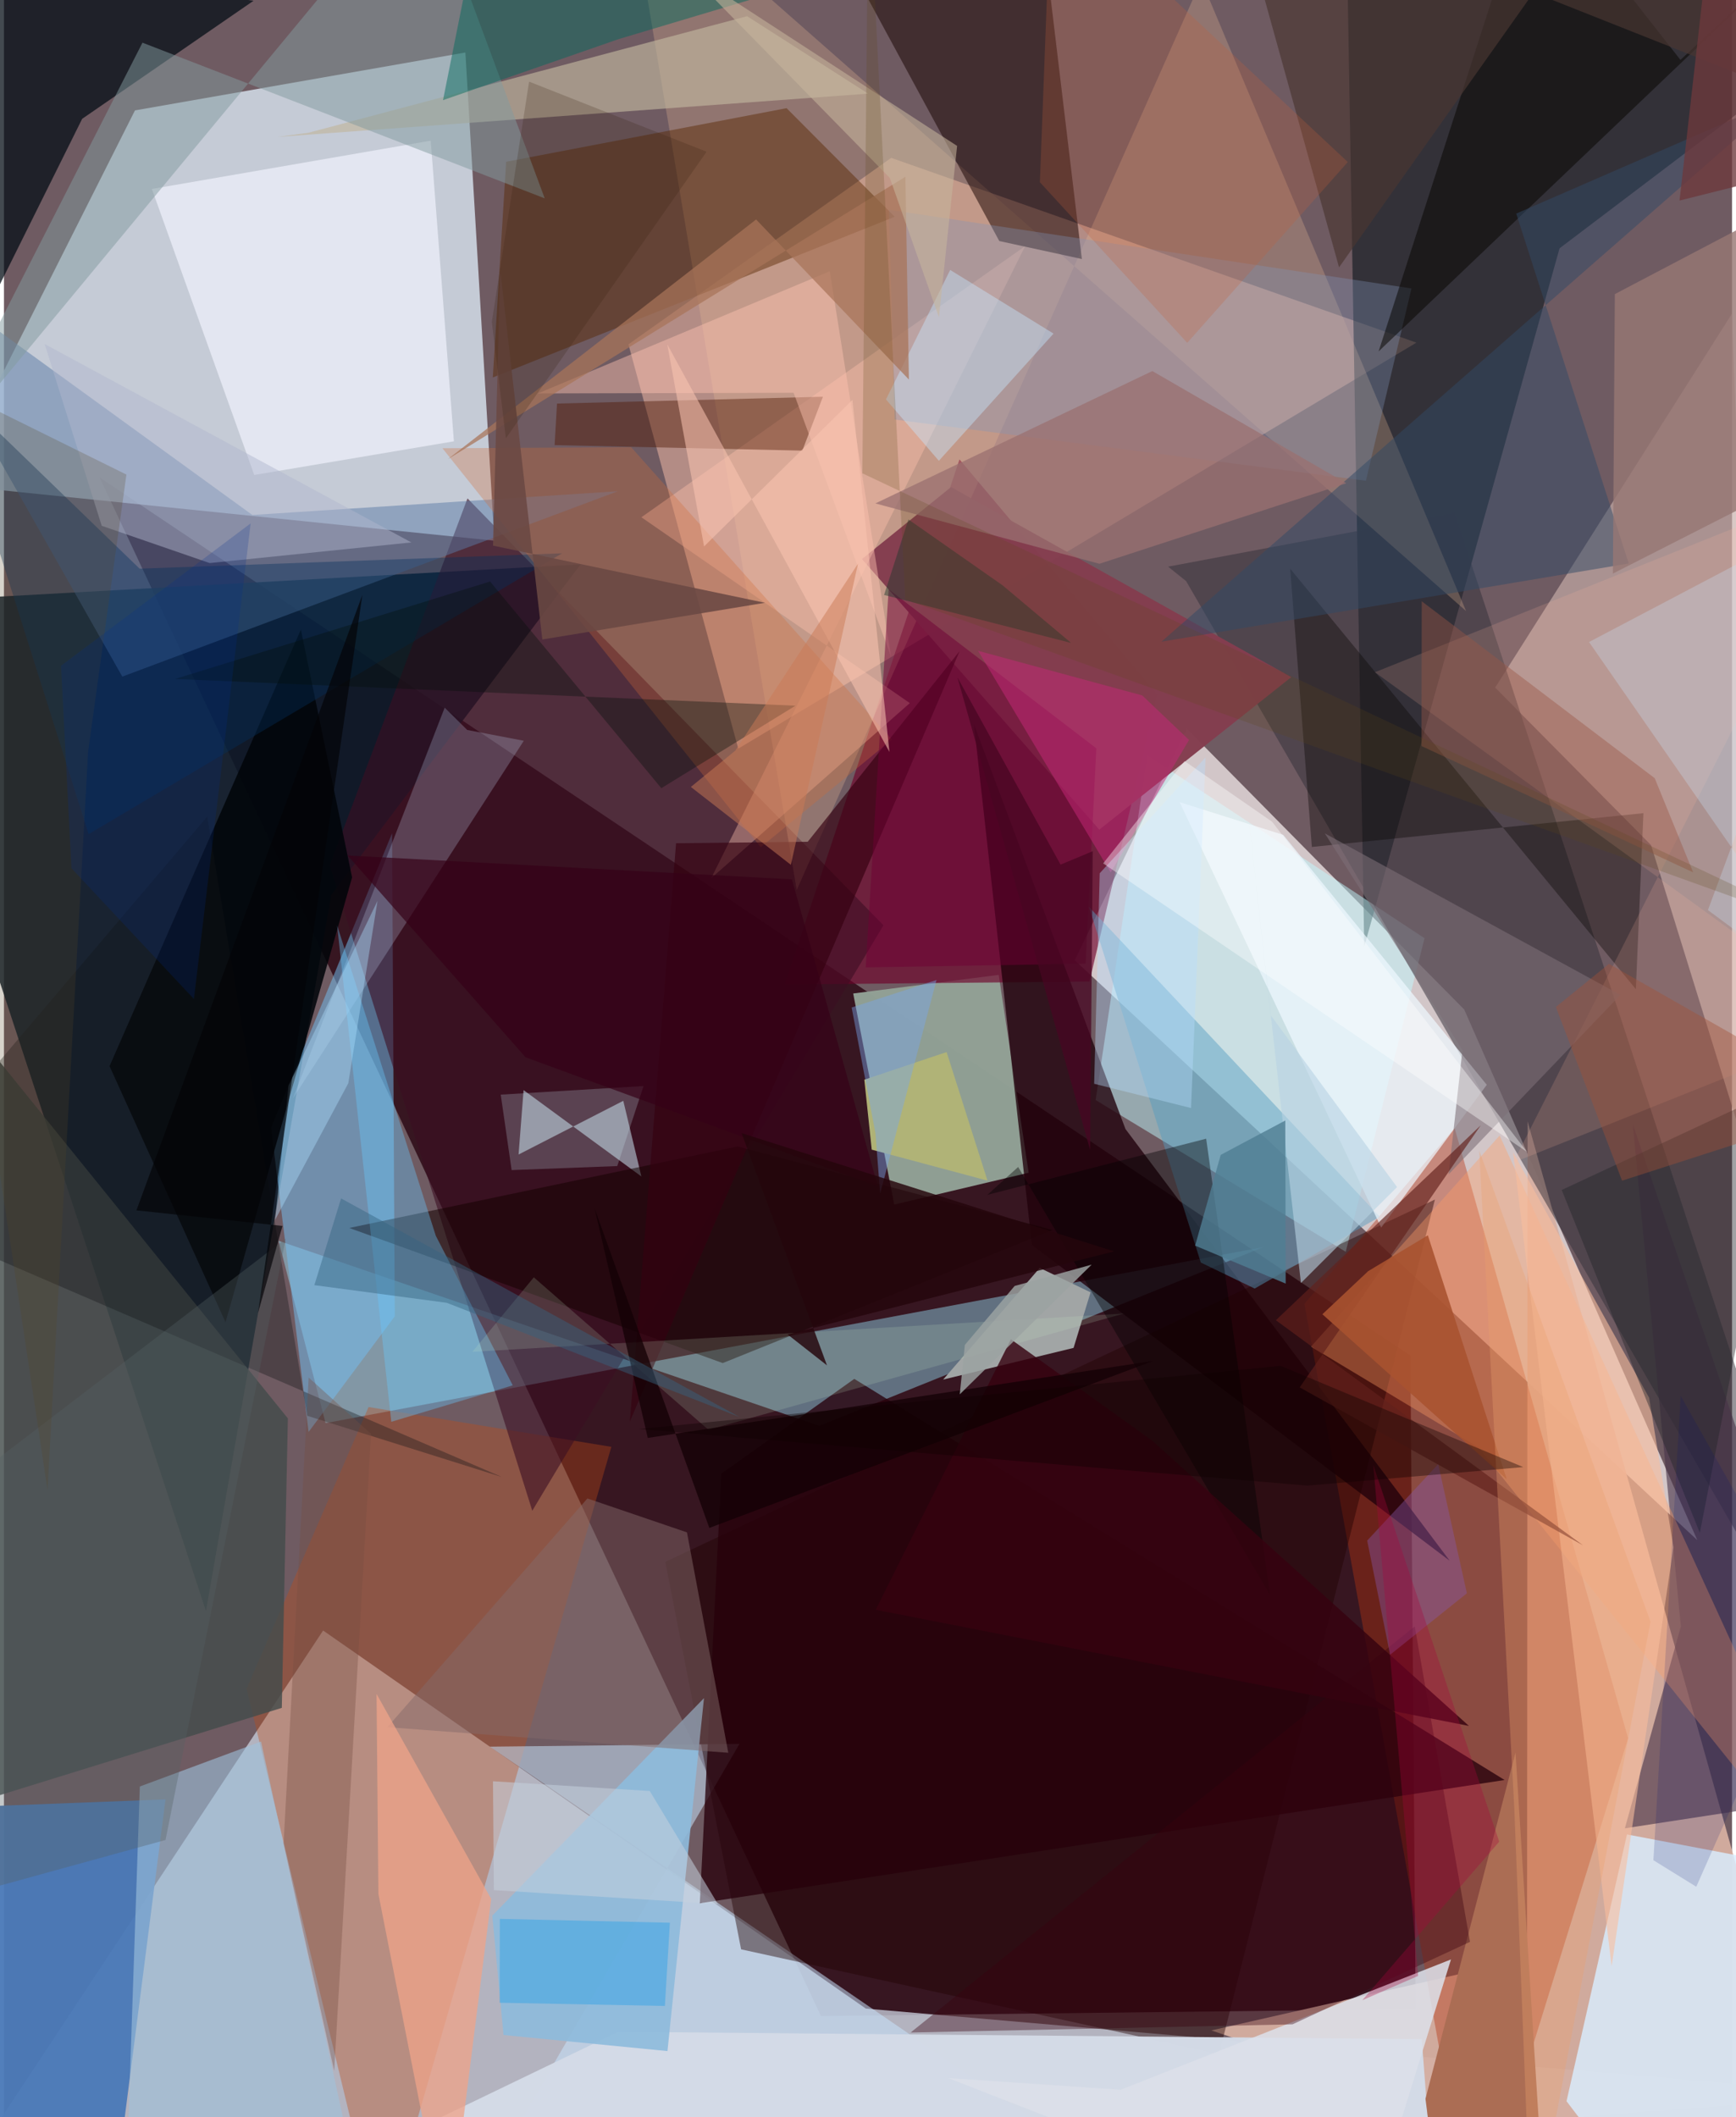 <svg xmlns="http://www.w3.org/2000/svg" width="228" height="278" viewBox="0 0 836 1024"><path fill="#6f5b62" d="M0 0h836v1024H0z"/><path fill="#2a0512" fill-opacity=".804" d="M682.934 971.716l-2.55-316.054L46.283 230.93l348.966 744.16z"/><path fill="#e4f2ff" fill-opacity=".737" d="M63.382 53.398L-27.78 234.396l265.03 27.131-14.025-236.132z"/><path fill="#c5cbd9" fill-opacity=".784" d="M-41.994 1086l196.391-297.38 262.569 182.864L898 1013.237z"/><path fill="#e4dadb" fill-opacity=".839" d="M572.218 352.442l-54.207 112.002 301.174 280.46-112.737-256.621z"/><path fill="#0b1a29" fill-opacity=".855" d="M158.357 432.819l120.628-159.866L-62 291.891 97.718 779.2z"/><path fill="#d6afa1" fill-opacity=".937" d="M737.091 542.337l-.263 405.037-152.726 34.664L889.565 1086z"/><path fill="#c2978e" fill-opacity=".812" d="M302.109 166.55l53.125 195.531 328.062-196.359-254.069-89.371z"/><path fill="#010d15" fill-opacity=".541" d="M752.557 120.096L898 9.896 649.36-44.439l8.7 502.307z"/><path fill="#91a196" fill-opacity=".976" d="M481.236 471.522l-70.407 8.99 19.864 102.104 65.032-15.404z"/><path fill="#9ce9ff" fill-opacity=".427" d="M155.588 688.306L132.85 600.13l261.621 89.53 214.894-86.527z"/><path fill="#6e0029" fill-opacity=".639" d="M377.656 476.178l84.603-253.99L557.92 335.95l-32.775 138.775z"/><path fill="#c6ada8" fill-opacity=".671" d="M721.406 332.564l75.414 76.193 56.316 181.582-17.254-438.52z"/><path fill="#b43513" fill-opacity=".412" d="M701.783 545.603l83.931 295.143-74.808 241.402-81.768-451.5z"/><path fill="#bd4b16" fill-opacity=".365" d="M117.383 816.79L182.378 1086l111.457-386.208-117.456-19.268z"/><path fill="#74bcee" fill-opacity=".522" d="M189.066 636.677l-1.302-233.666-58.533 142.402 18.147 147.167z"/><path fill="#4a79b8" fill-opacity=".957" d="M78.164 870.299L-62 875.693l25.926 173.208 89.21 16.42z"/><path fill="#c2fbff" fill-opacity=".482" d="M553.183 365.353l-25.065 166.703 120.991 73.395 38.121-151.654z"/><path fill="#d9edfe" fill-opacity=".816" d="M755.927 1016.272L809.034 1086 898 908.687 785.172 887.25z"/><path fill="#c9e5fe" fill-opacity=".529" d="M235.024 844.805l283.225 193.97-300.758 42.87 138.337-238.202z"/><path fill="#060f17" fill-opacity=".753" d="M-34.779 203.59L37.844 57.46l82.9-57.094L-62-25.31z"/><path fill="#21000b" fill-opacity=".78" d="M542.546 546.05l-73.312-195.841 28.052 251.912 202.128 152.76z"/><path fill="#342f3a" fill-opacity=".51" d="M898 844.7L701.763 247.997 563.18 274.072l8.74 7.024z"/><path fill="#3c0f23" fill-opacity=".592" d="M255.584 730.695l-97.963-312.152 66.62-177.48 201.238 206.474z"/><path fill="#e9ba97" fill-opacity=".275" d="M707.343 295.552L301.044-62l82.465 492.499L579.257-9.547z"/><path fill="#5a7ba5" fill-opacity=".49" d="M57.25 327.26L-62 116.94l182.16 132.134L296.961 237.6z"/><path fill="#434c4b" fill-opacity=".82" d="M-62 886.82V439.355l199.35 246.673-2.932 140.003z"/><path fill="#210000" fill-opacity=".431" d="M587.826 993.46l104.43-413.28L319.95 755.427l36.663 187.4z"/><path fill="#190201" fill-opacity=".51" d="M499.052-62L396.245-40.794l85.267 157.377 39.958 8.698z"/><path fill="#d3dae6" fill-opacity=".984" d="M130.016 1063.26l167.185-80.567 388.69 3.555 7.61 99.752z"/><path fill="#572700" fill-opacity=".451" d="M242.95 78.238l135.66-25.925 52.309 52.518-194.429 77.747z"/><path fill="#02050a" fill-opacity=".871" d="M51.087 515.649l92.55-211.155 24.779 119.893-61.23 215.114z"/><path fill="#463247" fill-opacity=".604" d="M898 866.835l-113.842 17.447 27.062-97.62-23.282-243.097z"/><path fill="#a1a5a5" d="M501.091 613.245l-46.742 54.007 63.098-15.32 8.228-26.873z"/><path fill="#f1f3fd" fill-opacity=".678" d="M71.57 91.4l134.885-23.356 11.215 145.4-96.583 16.287z"/><path fill="#ff9d65" fill-opacity=".369" d="M713.245 700.014L898 930.639 723.569 549.21 632.32 651.323z"/><path fill="#27000b" fill-opacity=".776" d="M411.365 666.916l314.606 194.01-389.332 59.605 10.409-207.792z"/><path fill="#ceebf8" fill-opacity=".525" d="M308.367 569.017l-8.751-36.593-50.659 25.976 2.422-31.15z"/><path fill="#843e4f" fill-opacity=".98" d="M458.173 235.584l164.602 91.921-92.885 73.768-114.807-130.88z"/><path fill="#c1b69e" fill-opacity=".655" d="M132.156 66.227l285.92-20.938-58.555-37.45-212.344 56.4z"/><path fill="#ffc3ae" fill-opacity=".388" d="M342.144 424.756l96.082-84.685-129.854-89.892 185.644-131.136z"/><path fill="#8ebbdc" fill-opacity=".91" d="M236.245 926.53l102.41-105.204-17.67 170.711-79.317-7.777z"/><path fill="#539cc0" fill-opacity=".459" d="M605.063 623.228l-26.062-12.573-54.11-172.046 140.7 149.915z"/><path fill="#eef7ff" fill-opacity=".714" d="M618.867 403.793l98.476 120.893-51.092 69.063-97.483-205.756z"/><path fill="#829a9e" fill-opacity=".506" d="M67.01 20.646l194.595 75.291L202.911-62-41.446 233.138z"/><path fill="#caddfc" fill-opacity=".235" d="M213.211 342.277l10.907 10.776 27.365 5.233-111.71 172.981z"/><path fill="#070300" fill-opacity=".361" d="M632.724 409.646l-10.476-134.557L789.47 478.422l3.657-85.116z"/><path fill="#8096b9" fill-opacity=".337" d="M658.872 232.512l-227.957-29.584-2.791-101.486 252.796 38.066z"/><path fill="#060401" fill-opacity=".514" d="M898-52.215l-86.952 81.201L739.732-62 665.02 169.957z"/><path fill="#4d1500" fill-opacity=".427" d="M386.234 217.95l-119.845-2.662 1.162-20.1 128.646-3.3z"/><path fill="#150000" fill-opacity=".537" d="M354.951 554.496L167.046 593.92l180.681 65.354 159.615-64.367z"/><path fill="#f9be9e" fill-opacity=".592" d="M777.746 951l-47.665-393.614L795.88 676.02l11.768 72.39z"/><path fill="#84696a" fill-opacity=".494" d="M330.422 741.154l19.99 106.594-164.93-12.37 96.773-110.63z"/><path fill="#67c8fd" fill-opacity=".38" d="M246.142 670.04l-58.769 17.64-26.2-240.113 47.744 150.146z"/><path fill="#9ec1dc" fill-opacity=".6" d="M65.735 864.063L58.165 1086H177.47l-53.091-243.691z"/><path fill="#04305d" fill-opacity=".384" d="M270.031 267.621L65.63 275.05l-93.977-90.9 69.303 219.296z"/><path fill="#d36a36" fill-opacity=".302" d="M429.572 357.709L303.405 216.293l-91.278.506L366.08 409.787z"/><path fill="#ffbaa0" fill-opacity=".165" d="M898 495.225l-167.881 67.097L898 230.956l-234.769 94.18z"/><path fill="#350010" fill-opacity=".655" d="M325.152 407.85l-22.365 279.73 159.546-372.672-73.492 92.224z"/><path fill="#dcdfe9" fill-opacity=".867" d="M456.812 1005.09l83.436 5.655 159.781-63.034-42.121 135.81z"/><path fill="#7d6f78" fill-opacity=".58" d="M781.999 481.199l-83.105 86.783 6.678-60.09-66.564-104.8z"/><path fill="#eda489" fill-opacity=".765" d="M181.144 916.048l-.892-96.754 55.452 99.141L214.587 1086z"/><path fill="#314965" fill-opacity=".494" d="M731.592 103.307L860.47 47.255 559.935 310.372l226.098-37.835z"/><path fill="#ffc3b1" fill-opacity=".447" d="M399.51 131.19l-141.203 59.098 123.701-.307 47.124 127.53z"/><path fill="#ab6d54" d="M746.266 1086h-49.56l-9.017-70.918 43.56-167.467z"/><path fill="#b0b7cd" fill-opacity=".478" d="M99.518 272.338L47.29 254.312l-27.602-87.924 177.39 95.965z"/><path fill="#21242a" fill-opacity=".424" d="M753.596 575.54L898 508.283l-59.167 138.642-18.41 94.446z"/><path fill="#b0b377" fill-opacity=".992" d="M475.804 571.028l-55.998-14.98-3.591-33.836 39.811-13.364z"/><path fill="#9a7070" fill-opacity=".749" d="M555.554 179.468L421.57 243.486l108.38 29.193 119.453-38.947z"/><path fill="#977773" fill-opacity=".816" d="M779.306 142.244L898 79.898 857.076 237.37l-78.72 40.052z"/><path fill="#c7e5fc" fill-opacity=".435" d="M426.69 193.192l25.593 29.676 55.48-61.52-50.004-30.772z"/><path fill="#a87458" fill-opacity=".725" d="M437.79 183.584l-1.698-98.098-221.33 136.601 149.114-115.935z"/><path fill="#39000e" fill-opacity=".384" d="M682.496 786.637l26.735 152.57-85.861 39.89-184.748 3.962z"/><path fill="#111519" fill-opacity=".353" d="M240.804 714.349l-94.11-29.593-48.38-289.713L-62 583.63z"/><path fill="#00685b" fill-opacity=".471" d="M212.4 48.44L234.52-62l227.742 31.625L297.344 18.92z"/><path fill="#c6e6c2" fill-opacity=".176" d="M256.33 617.797l84.492 73.76 200.961-56.245-315.183 18.52z"/><path fill="#6e0034" fill-opacity=".502" d="M523.29 466.098l-106.39 1.805 11.079-182.907 100.479 76.943z"/><path fill="#020000" fill-opacity=".392" d="M581.594 550.748l-105.835 27.155 14.882-13.485 121.8 206.872z"/><path fill="#c7dcef" fill-opacity=".333" d="M766.818 310.528L898 241.491 824.332 440.18l66.844 49.571z"/><path fill="#051009" fill-opacity=".357" d="M382.903 341.324L82.839 328.386l152.33-47.129 82.846 99.97z"/><path fill="#d0f0f8" fill-opacity=".224" d="M296.697 563.986l12.718-38.706-69.091 4.155 5.273 36.495z"/><path fill="#61201c" fill-opacity=".659" d="M626.84 671.035l87.6-126.772-99.122 94.295 148.613 108.873z"/><path fill="#8758ac" fill-opacity=".4" d="M659.493 745.13l11.077 55.22 37.15-29.71-13.87-62.488z"/><path fill="#ade1ff" fill-opacity=".392" d="M131.156 590.06l6.528-65.043 43.033-89.307-14.138 88.217z"/><path fill="#c42978" fill-opacity=".51" d="M573.3 357.9l-37.894 64.079-64.156-107.204 79.412 21.581z"/><path fill="#fac3b1" fill-opacity=".557" d="M320.9 166.547l17.791 97.752 71.773-70.89 17.907 170.283z"/><path fill="#493632" fill-opacity=".671" d="M645.878 129.307L592.774-62 898 59.05 781.315-62z"/><path fill="#3ca5e5" fill-opacity=".529" d="M319.741 970.21l2.418-40.26-82.257-1.853-.105 40.556z"/><path fill="#744e43" fill-opacity=".353" d="M135.275 891.603l12.14-225.333 30.175 27.242-17.825 308.122z"/><path fill="#c7b49c" fill-opacity=".565" d="M452.322 153.458L428.577 86.09 329.593-14.939l131.512 85.513z"/><path fill="#36020f" fill-opacity=".808" d="M421.711 778.606l287.005 56.162-153.34-138.065-68.247-48.942z"/><path fill="#c25d3c" fill-opacity=".247" d="M501.154 88.137l71.28 77.68 77.69-87.44-143.5-134.26z"/><path fill="#985745" fill-opacity=".42" d="M817.183 421.927l-18.596-45.542-112.707-85.57-.117 70.035z"/><path fill="#b7dfff" fill-opacity=".384" d="M527.406 524.183l2.688-101.809 51.204-56.037-7.019 169.583z"/><path fill="#130104" fill-opacity=".757" d="M285.747 584.47l25.709 111.008 244.564-37.274-214.777 80.807z"/><path fill="#c5d0de" fill-opacity=".537" d="M312.422 866.24l32.966 54.677-108.38-6.732-.432-52.654z"/><path fill="#6b4943" fill-opacity=".882" d="M236.593 263.898l131.549 27.653-107.696 17.75-20.387-178.777z"/><path fill="#20372c" fill-opacity=".459" d="M483.07 283.08l-45.514-31.845-11.783 36.53 90.496 23.209z"/><path fill="#360017" fill-opacity=".678" d="M166.27 413.773l86.054 97.595 170.459 62.5-41.589-148.557z"/><path fill="#566064" fill-opacity=".345" d="M-62 928.554l140.16-38.617 58.168-290.882L-62 750.639z"/><path fill="#356481" fill-opacity=".447" d="M214.172 630.107l141.533 55.19-192.618-105.671-12.93 41.966z"/><path fill="#b7d2e3" fill-opacity=".6" d="M673.936 574.147l-61.152-83.171L600.3 379.308l27.138 241.248z"/><path fill="#a85230" fill-opacity=".89" d="M688.834 597.465l-28.862 17.343-22.152 20.853 89.183 79.787z"/><path fill="#564425" fill-opacity=".235" d="M40.716 363.512L21.076 720.62-62 169.595l121.24 59.949z"/><path fill="#eaa06c" fill-opacity=".333" d="M796.562 784.373l-82.868-227.949 16.968 318.28L738.975 1086z"/><path fill="#a25035" fill-opacity=".4" d="M776.45 466.197l119.92 68.286-113.584 36.57-32.022-84.02z"/><path fill="#79a6eb" fill-opacity=".435" d="M451.155 473.984l-41.072 13.315 11.52 60.857 2.275 29.142z"/><path fill="#fff" fill-opacity=".384" d="M736.866 557.188L531.744 417.6l39.39-49.491 42.375 29.348z"/><path fill="#a8043c" fill-opacity=".322" d="M662.428 708.502l21.704 247.169-27.015 11.767 66.233-76.688z"/><path fill="#25050b" fill-opacity=".827" d="M379.125 645.442l19.028 14.934-41.32-112.32 180.206 57.193z"/><path fill="#000e6d" fill-opacity=".157" d="M874.249 787.11l-55.554 125.435-20.743-12.824 13.214-224.581z"/><path fill="#030306" fill-opacity=".678" d="M134.75 592.943l-70.662-7.538 109.296-297.653-50.475 347.276z"/><path fill="#5d4719" fill-opacity=".216" d="M418.261-62l17.743 351.956L888.3 452.48 415.247 228.907z"/><path fill="#00308f" fill-opacity=".204" d="M32.646 419.941l59.259 63.267 27.432-230.06-91.732 68.86z"/><path fill="#31220b" fill-opacity=".204" d="M236.02 155.708L254.05 39.48l85.863 33.906-97.102 138.637z"/><path fill="#470622" fill-opacity=".745" d="M511.15 418.19l-49.857-90.543 64.167 228.561 1.262-144.51z"/><path fill="#0f0000" fill-opacity=".376" d="M307.292 691.155l323.172 27.38 104.533-8.952-117.396-48.962z"/><path fill="#9ba2a1" fill-opacity=".824" d="M462.39 674.397l2.469-23.922 24.075-28.497 37.26-10.312z"/><path fill="#cb7955" fill-opacity=".494" d="M332.299 380.616l48.382 37.663 32.492-145.66-59.394 90.456z"/><path fill="#507e93" fill-opacity=".804" d="M619.884 541.936l.18 78.898-43.81-18.363 12.369-43.885z"/><path fill="#6c393c" fill-opacity=".784" d="M810.597 96.996L898 75.12l-1.856 38.662-69.798-155.7z"/></svg>